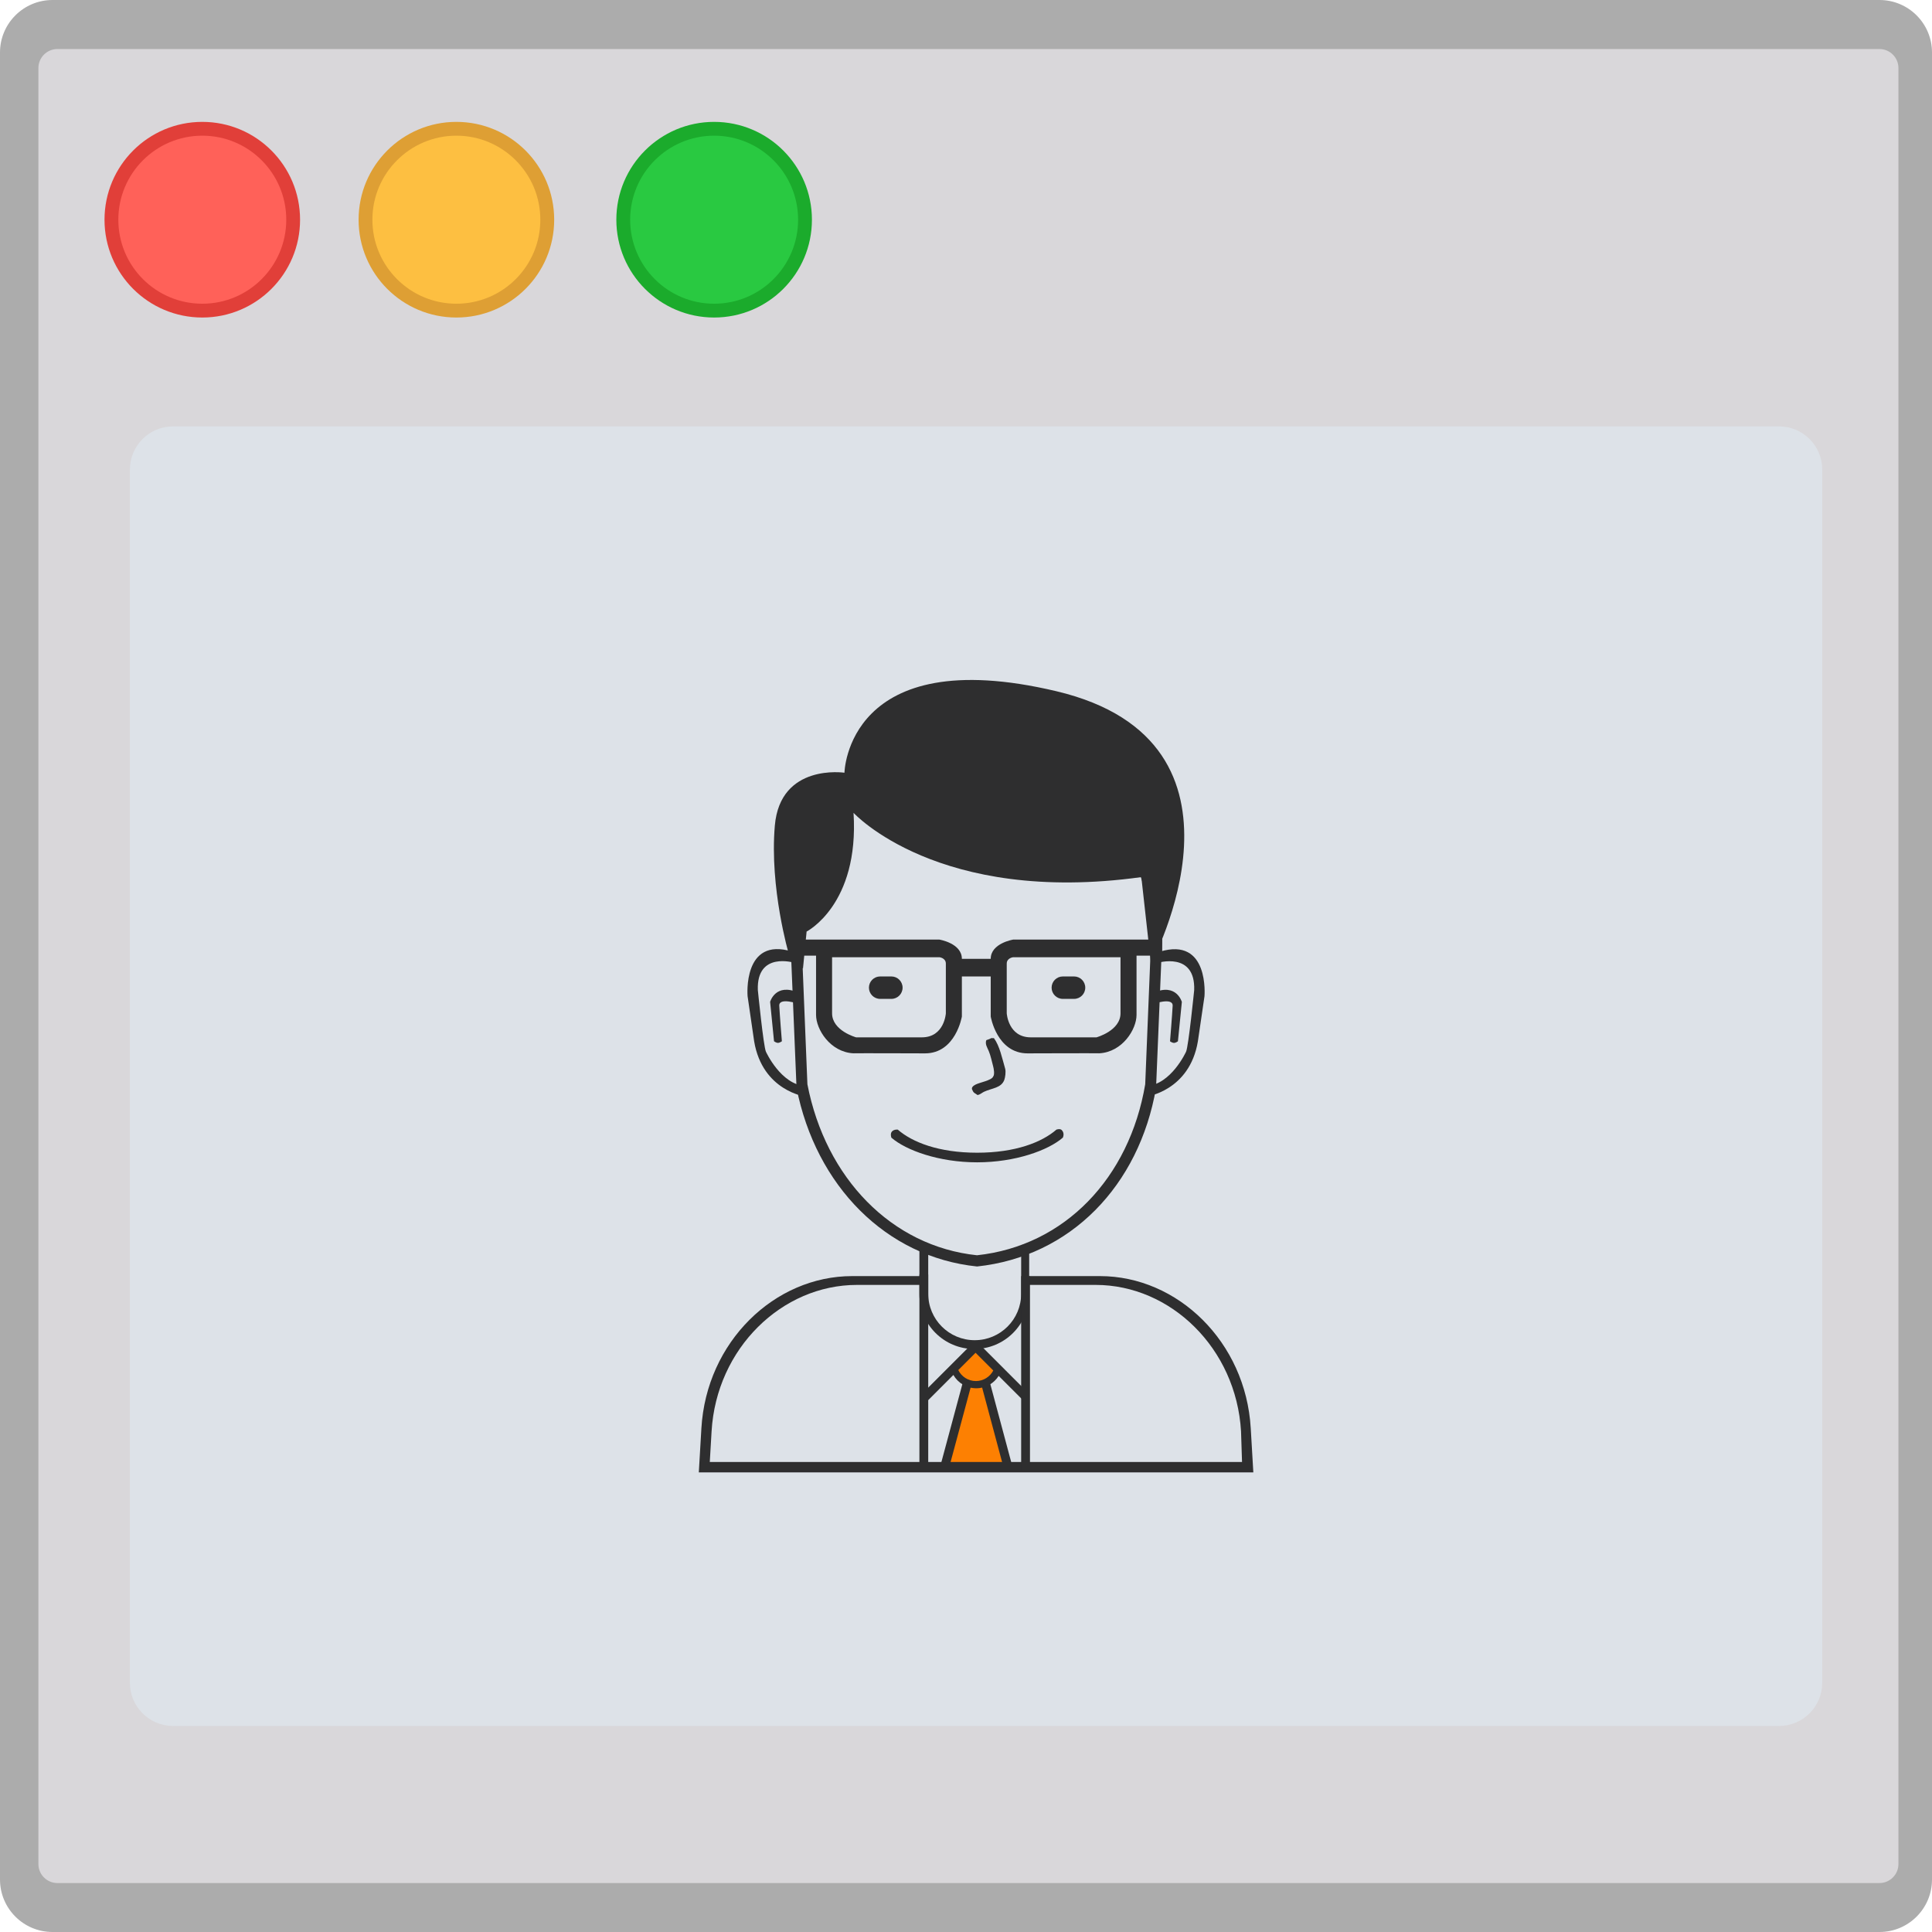 <?xml version="1.0" encoding="UTF-8" standalone="no"?><!DOCTYPE svg PUBLIC "-//W3C//DTD SVG 1.1//EN" "http://www.w3.org/Graphics/SVG/1.1/DTD/svg11.dtd"><svg width="100%" height="100%" viewBox="0 0 1024 1024" version="1.1" xmlns="http://www.w3.org/2000/svg" xmlns:xlink="http://www.w3.org/1999/xlink" xml:space="preserve" style="fill-rule:evenodd;clip-rule:evenodd;stroke-linejoin:round;stroke-miterlimit:1.414;"><path d="M1024,27.816c0,-15.352 -12.464,-27.816 -27.816,-27.816l-968.368,0c-15.352,0 -27.816,12.464 -27.816,27.816l0,968.368c0,15.352 12.464,27.816 27.816,27.816l968.368,0c15.352,0 27.816,-12.464 27.816,-27.816l0,-968.368l0,0Z" style="fill:#acacac;"/><g><path d="M1006.21,36.061c0,-5.558 -4.513,-10.072 -10.072,-10.072l-965.712,0c-5.559,0 -10.072,4.514 -10.072,10.072l0,951.92c0,5.559 4.513,10.072 10.072,10.072l965.712,0c5.559,0 10.072,-4.513 10.072,-10.072l0,-951.92l0,0Z" style="fill:#d9d7da;"/><path d="M965.824,248.902c0,-12.644 -10.265,-22.909 -22.909,-22.909l-851.158,0c-12.644,0 -22.909,10.265 -22.909,22.909l0,642.993c0,12.644 10.265,22.909 22.909,22.909l851.158,0c12.644,0 22.909,-10.265 22.909,-22.909l0,-642.993l0,0Z" style="fill:#dde2e8;"/><g><path d="M55.392,116.454c0,28.642 23.201,51.842 51.84,51.842c28.592,0 51.809,-23.2 51.809,-51.842c0,-28.642 -23.217,-51.858 -51.809,-51.858c-28.639,0 -51.84,23.216 -51.84,51.858l0,0Z" style="fill:#e13f39;fill-rule:nonzero;"/><path d="M62.72,116.454c0,24.592 19.92,44.525 44.512,44.525c24.576,0 44.496,-19.933 44.496,-44.525c0,-24.592 -19.92,-44.541 -44.496,-44.541c-24.592,0 -44.512,19.949 -44.512,44.541l0,0Z" style="fill:#ff6159;fill-rule:nonzero;"/><path d="M190.064,116.454c0,28.642 23.217,51.842 51.825,51.842c28.624,0 51.84,-23.2 51.84,-51.842c0,-28.642 -23.216,-51.858 -51.84,-51.858c-28.608,0 -51.825,23.216 -51.825,51.858l0,0Z" style="fill:#de9f34;fill-rule:nonzero;"/><path d="M197.376,116.454c0,24.592 19.952,44.525 44.513,44.525c24.576,0 44.496,-19.933 44.496,-44.525c0,-24.592 -19.92,-44.541 -44.496,-44.541c-24.561,0 -44.513,19.949 -44.513,44.541l0,0Z" style="fill:#fdbf41;fill-rule:nonzero;"/><path d="M326.674,116.454c0,28.642 23.232,51.842 51.824,51.842c28.624,0 51.84,-23.2 51.84,-51.842c0,-28.642 -23.216,-51.858 -51.84,-51.858c-28.592,0 -51.824,23.216 -51.824,51.858l0,0Z" style="fill:#1bab2c;fill-rule:nonzero;"/><path d="M334.002,116.454c0,24.592 19.936,44.525 44.496,44.525c24.592,0 44.512,-19.933 44.512,-44.525c0,-24.592 -19.92,-44.541 -44.512,-44.541c-24.56,0 -44.496,19.949 -44.496,44.541l0,0Z" style="fill:#29c941;fill-rule:nonzero;"/></g><g><g id="Shirt"><path id="Shape.2e..-34" d="M504.519,726.069l11.944,-12.938l12.938,12.938l-6.967,6.967l10.948,44.788l-33.839,0l11.943,-44.788l-6.967,-6.967l0,0Z" style="fill:#fd8002;fill-rule:nonzero;"/><path id="Rounded.2e..-Rectangle.2e..-13.2e..-copy.2e..-3" d="M659.048,780.399l-283.172,0l-5.492,0l1.371,-23.419c2.676,-45.725 38.703,-80.621 79.93,-80.621l37.321,0l0,4.671l-34.818,0c-39.735,0 -74.457,33.589 -77.037,77.602l-0.951,16.246l282.099,0l-0.527,-16.246c-2.58,-44.013 -37.302,-77.602 -77.037,-77.602l-35.25,0l0,-4.671l37.501,0c41.228,0 77.254,34.896 79.93,80.621l1.372,23.418l-5.24,0l0,0.001Z" style="fill:#2e2e2f;fill-rule:nonzero;"/><path id="neck.2e..-copy.2e..-7" d="M491.979,659.531l0,26.191c0,13.592 11.027,24.609 24.63,24.609c13.602,0 24.629,-11.017 24.629,-24.609l0,-25.65c1.429,-0.435 2.845,-0.908 4.247,-1.418l0,27.246c0,16.073 -13.023,29.102 -29.089,29.102c-16.065,0 -29.088,-13.029 -29.088,-29.102l0,-28.053c1.539,0.609 3.096,1.168 4.671,1.684l0,0Z" style="fill:#2e2e2f;fill-rule:nonzero;"/><rect id="Rectangle.2e..-24" x="487.308" y="675.51" width="4.671" height="103.19" style="fill:#2e2e2f;"/><rect id="Rectangle.2e..-24.2e..-copy" x="541.238" y="676.359" width="4.671" height="103.19" style="fill:#2e2e2f;"/><path id="Rectangle.2e..-24.2e..-copy.2e..-4" d="M532.087,778.51l-12.036,-44.922l2.503,-0.751l1.659,-1.763l12.731,47.512l-4.857,-0.076l0,0Zm-33.952,-0.53l12.566,-46.687l0.812,0.695l2.548,1.698l0.84,0.085l-11.92,44.285l-4.846,-0.076l0,0Z" style="fill:#2e2e2f;"/><path id="Ellipse.2e..-6" d="M545.471,738.797l-3.303,3.302l-12.852,-12.852c-2.481,3.94 -6.86,6.563 -11.858,6.563c-5.2,0 -9.73,-2.839 -12.147,-7.046l-13.417,13.415l-3.311,-3.311l26.414,-26.414l2.065,-1.915l2.066,1.915l26.343,26.343Zm-37.562,-12.632c1.693,3.449 5.235,5.823 9.337,5.823c4.008,0 7.478,-2.273 9.215,-5.595l-9.39,-9.389l-9.162,9.161l0,0Z" style="fill:#2e2e2f;"/></g><g id="Head"><path id="___1.2e..-line" d="M615.897,500.052l-3.161,76.517c-8.956,51.951 -45.438,89.457 -94.878,94.694c-48.228,-4.976 -85.425,-42.756 -95.678,-94.694l-3.161,-76.517c-2.33,-56.385 41.208,-105.661 98.439,-105.661c57.232,0 100.768,49.276 98.439,105.661l0,0Zm-98.432,-99.716c-53.774,0 -94.682,47.16 -92.492,101.123l2.97,73.232c9.633,49.706 44.583,85.865 89.897,90.627c46.455,-5.012 80.732,-40.908 89.147,-90.627l2.97,-73.232c2.188,-53.963 -38.718,-101.123 -92.492,-101.123l0,0Z" style="fill:#2e2e2f;"/><path id="___.2e.2e.2e..2e..-" d="M563.32,602.98c-7.718,6.702 -25.152,13.079 -45.437,13.079c-20.286,0 -37.719,-6.377 -45.438,-13.079c0,0 -0.79,-2.173 0.369,-3.332c1.18,-1.18 3.029,-0.923 3.029,-0.923c7.71,6.706 21.747,12.238 42.04,12.238c20.293,0 34.33,-5.532 42.04,-12.238c0,0 1.886,-0.701 2.802,0.215c1.765,1.765 0.595,4.04 0.595,4.04l0,0Z" style="fill:#2e2e2f;fill-rule:nonzero;"/><path id="Shape.2e..-3" d="M421.044,510.301c0,0 -20.082,-6.221 -19.374,14.423c0,0 2.989,29.934 4.287,32.693c0,0 7.887,17.43 20.902,18.202c12.721,0.755 0,0 0,0l0.158,5.618c0,0 -22.876,-2.933 -27.294,-29.296l-3.487,-23.948c0,0 -2.709,-31.695 23.557,-23.636c25.587,7.851 0,0 0,0l1.251,5.944" style="fill:#2e2e2f;fill-rule:nonzero;"/><path id="Shape.2e..-4" d="M414.415,551.892c0,0 -1.123,0.848 -2.089,0.848c-0.965,0 -2.075,-0.848 -2.075,-0.848l-2.072,-20.884c0,0 2.858,-10.284 14.992,-4.85l0.287,5.971c0,0 -10.645,-3.775 -10.425,0.926c0.212,4.525 1.382,18.837 1.382,18.837Z" style="fill:#2e2e2f;fill-rule:nonzero;"/><path id="Shape.2e..-3_1" d="M613.485,510.35c0,0 20.168,-6.219 19.459,14.412c0,0 -3.003,29.914 -4.307,32.672c0,0 -7.921,17.418 -20.993,18.189c-12.777,0.754 0,0 0,0l-0.159,5.614c0,0 22.976,-2.931 27.414,-29.276l3.503,-23.932c0,0 2.719,-31.673 -23.661,-23.62c-25.7,7.846 0,0 0,0l-1.256,5.941" style="fill:#2e2e2f;fill-rule:nonzero;"/><path id="Shape.2e..-4_1" d="M620.141,551.911c0,0 1.129,0.849 2.099,0.849c0.97,0 2.084,-0.849 2.084,-0.849l2.083,-20.869c0,0 -2.873,-10.278 -15.059,-4.846l-0.289,5.967c0,0 10.693,-3.773 10.472,0.925c-0.213,4.522 -1.39,18.823 -1.39,18.823l0,0Z" style="fill:#2e2e2f;fill-rule:nonzero;"/><path id="new_vector_shape_done" d="M525.314,550.237c0.495,0 0.991,0 1.487,0c3.072,4.174 4.322,10.587 5.944,16.138c0.503,1.72 0.015,4.728 -0.425,5.945c-1.609,4.454 -6.665,4.374 -10.828,6.369c-1.118,0.536 -1.949,1.461 -3.397,1.699c-0.944,-0.832 -2.083,-0.995 -2.548,-2.336c-1.147,-1.579 0.331,-2.566 1.486,-3.185c2.097,-1.124 8.567,-2.232 9.343,-4.246c0.958,-1.09 0.321,-4.37 0,-5.52c-0.824,-2.948 -1.218,-5.41 -2.336,-8.069c-0.743,-1.766 -2.047,-3.629 -1.274,-5.733c0.641,-0.274 2.024,-0.587 2.548,-1.062l0,0Z" style="fill:#2e2e2f;"/><path id="Rounded.2e..-Rectangle.2e..-8" d="M466.5,517.54l5.945,0c3.283,0 5.945,2.661 5.945,5.944c0,3.284 -2.662,5.946 -5.945,5.946l-5.945,0c-3.284,0 -5.945,-2.662 -5.945,-5.946c0,-3.283 2.661,-5.944 5.945,-5.944Z" style="fill:#2e2e2f;fill-rule:nonzero;"/><path id="Rounded.2e..-Rectangle.2e..-8.2e..-copy" d="M563.32,517.54l5.945,0c3.283,0 5.946,2.661 5.946,5.944c0,3.284 -2.663,5.946 -5.946,5.946l-5.945,0c-3.283,0 -5.945,-2.662 -5.945,-5.946c0,-3.283 2.662,-5.944 5.945,-5.944Z" style="fill:#2e2e2f;fill-rule:nonzero;"/><path id="Shape.2e..-1" d="M427.522,493.737c0,0 27.96,-14.176 24.87,-62.924c0,0 44.728,49.009 152.544,34.07l5.095,45.862c0,0 63.381,-117.442 -50.108,-144.381c-111.064,-26.363 -112.344,43.191 -112.344,43.191c0,0 -34.061,-5.089 -36.904,28.061c-2.845,33.15 7.415,68.033 7.415,68.033l7.497,7.79l1.935,-19.702l0,0Z" style="fill:#2e2e2f;fill-rule:nonzero;"/><path id="Shape.2e..-1.2e..-copy.2e..-5" d="M602.388,506.499l0,31.424c0,7.679 -7.491,19.661 -19.697,20.348c-1.793,-0.085 -38.055,0.035 -38.055,0.035c-16.302,0 -19.534,-19.534 -19.534,-19.534l0,-21.232l-15.288,0l0,21.232c0,0 -3.232,19.534 -19.534,19.534c0,0 -36.262,-0.12 -38.055,-0.035c-12.206,-0.687 -19.697,-12.669 -19.697,-20.348l0,-31.424l-13.589,0l0,-8.494l78.985,0c0,0 11.89,1.921 11.89,10.192l15.288,0c0,-8.271 11.89,-10.192 11.89,-10.192l78.985,0l0,8.494l-13.589,0Zm-101.066,4.246c0,-3.027 -3.398,-3.397 -3.398,-3.397l-56.903,0l0,29.726c0,9.262 12.739,12.739 12.739,12.739l34.822,0c11.98,0 12.74,-12.739 12.74,-12.739c0,0 0,-23.301 0,-26.329l0,0Zm92.573,-3.397l-56.903,0c0,0 -3.398,0.37 -3.398,3.397c0,3.028 0,26.329 0,26.329c0,0 0.76,12.739 12.74,12.739l34.821,0c0,0 12.74,-3.477 12.74,-12.739l0,-29.726l0,0Zm-11.891,50.958c0.232,-0.005 0.458,-0.022 0.687,-0.035c0.192,0.009 -0.001,0.021 -0.687,0.035Zm-129.779,-0.035c0.229,0.013 0.455,0.03 0.686,0.035c-0.685,-0.014 -0.878,-0.026 -0.686,-0.035Z" style="fill:#2e2e2f;"/></g></g></g></svg>